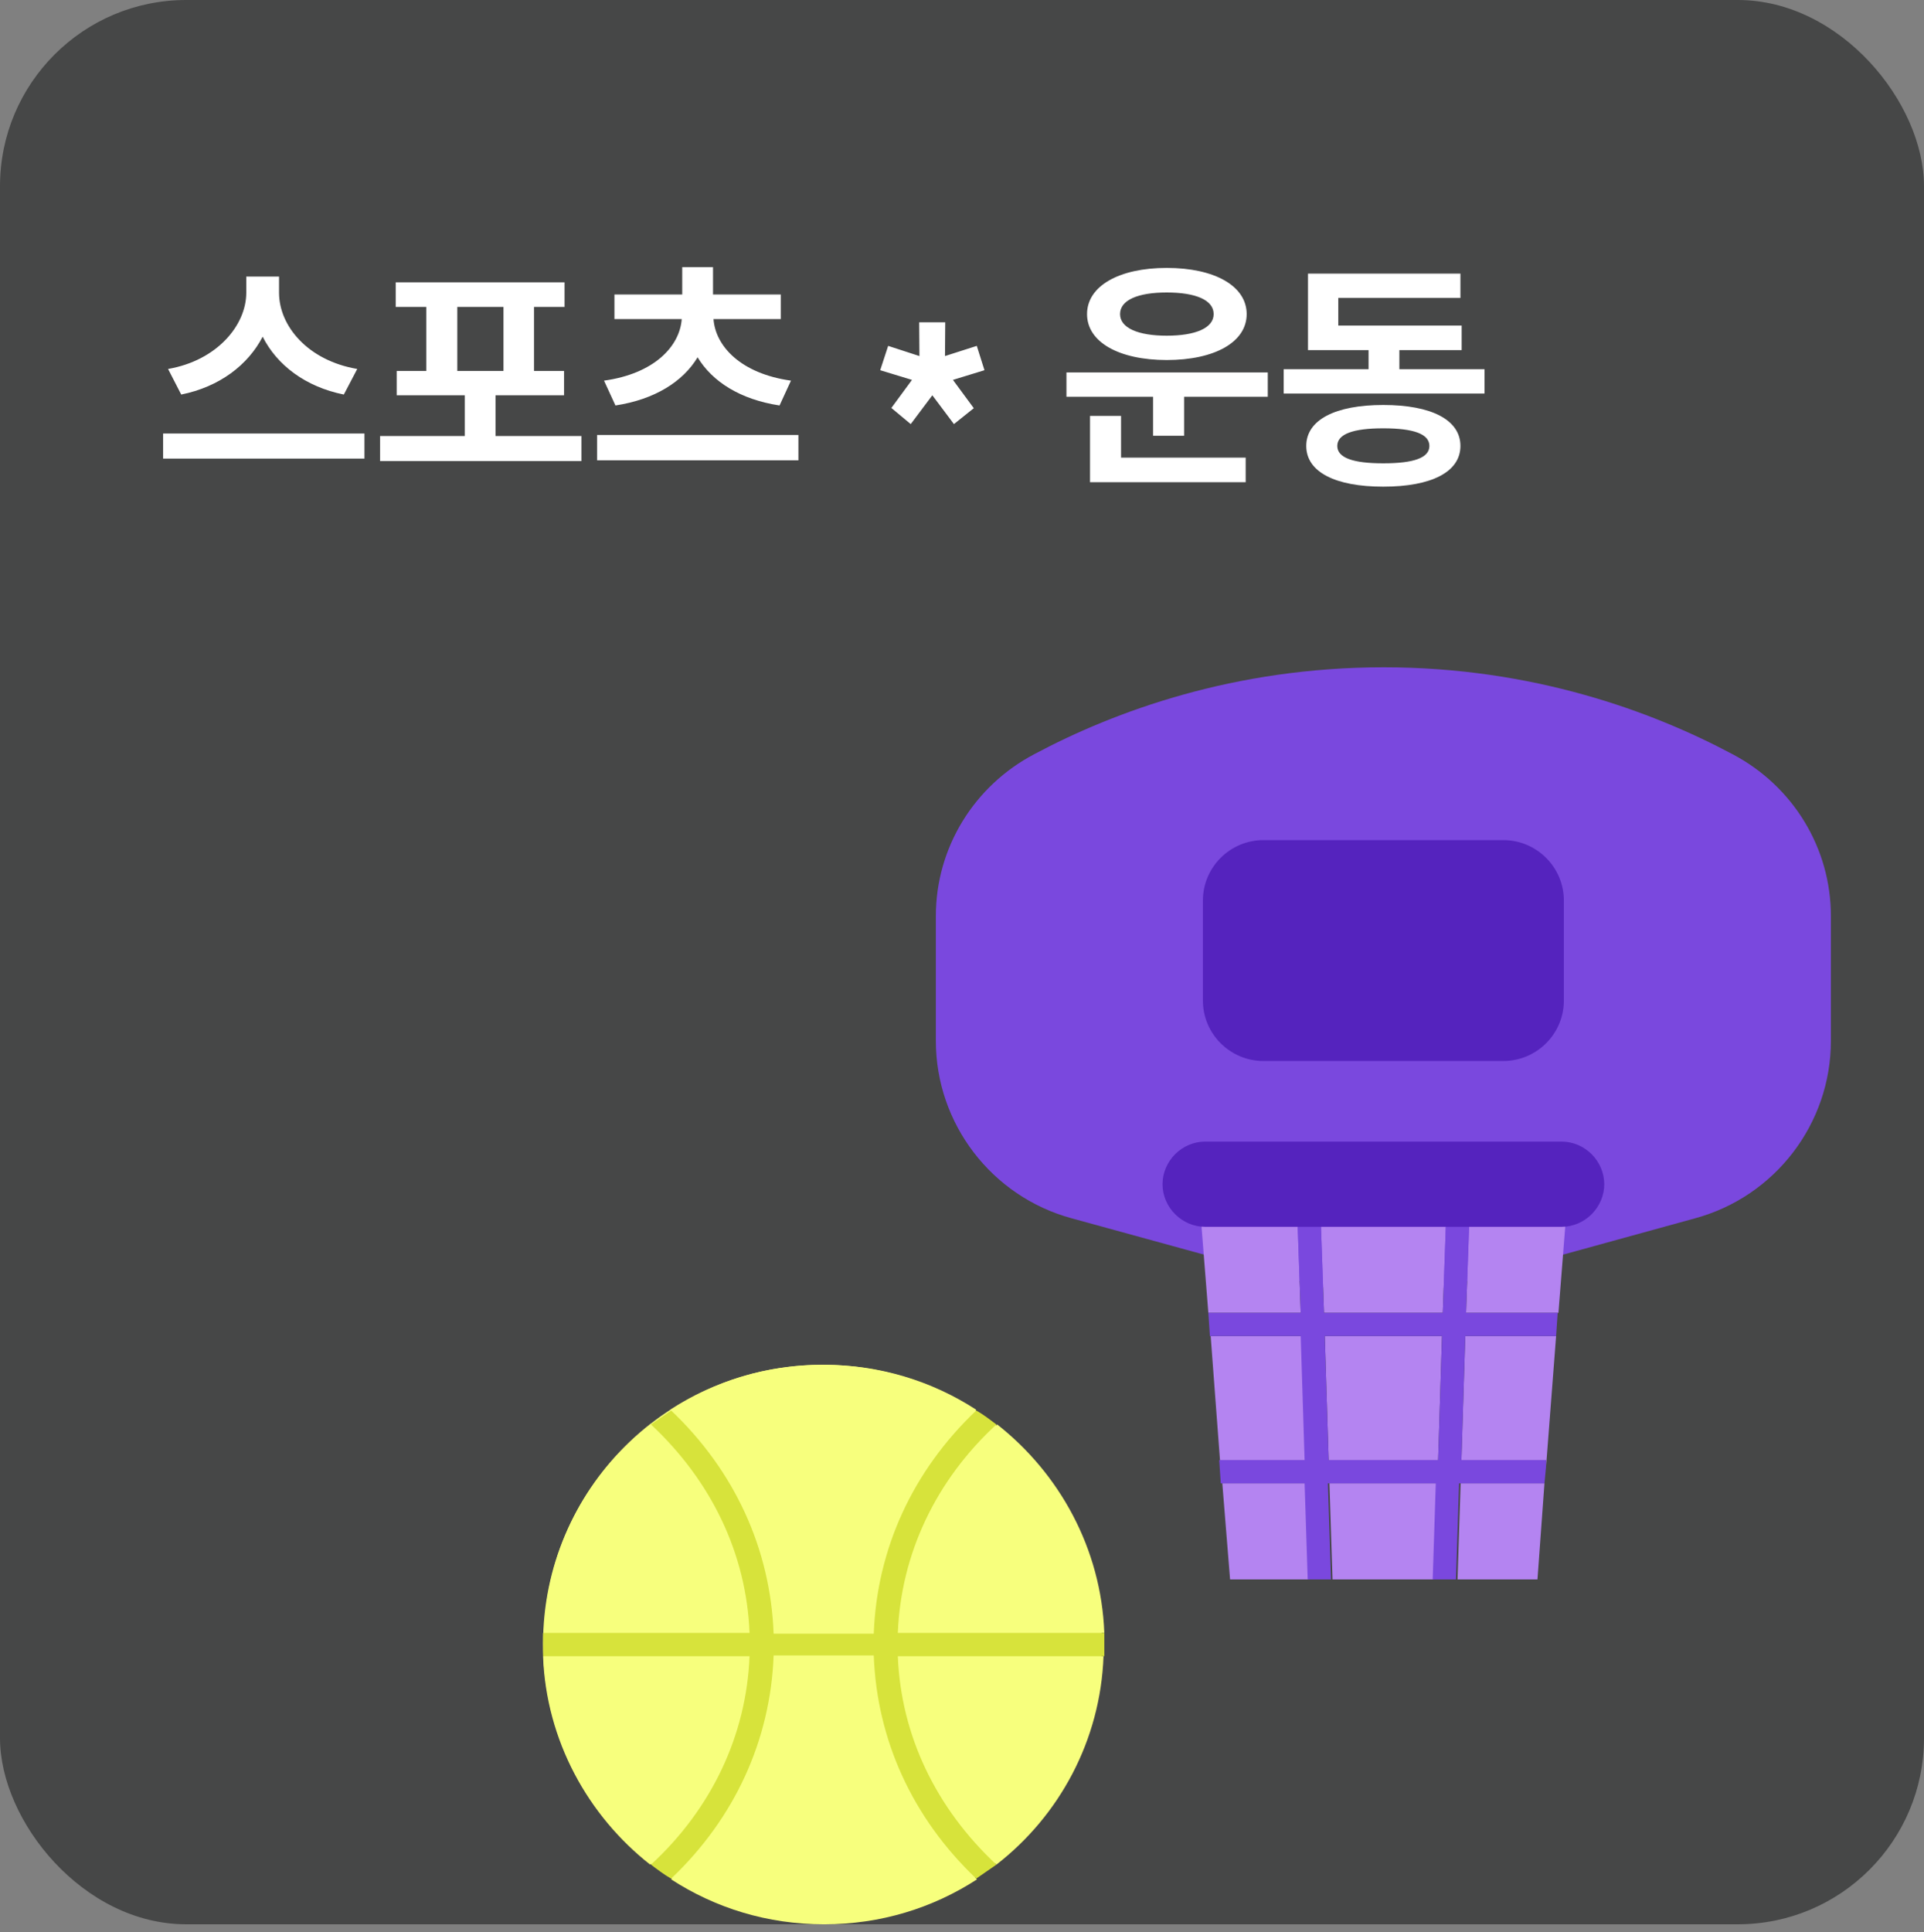 <svg width="248" height="249" viewBox="0 0 248 249" fill="none" xmlns="http://www.w3.org/2000/svg">
<rect x="0" y="0" width="248" height="249" fill="#808080" stroke="none"/>
<rect width="248" height="248" rx="24" fill="#464747"/>
<path d="M31.744 35.648H35.968V37.728C35.968 42.016 39.68 46.464 46.048 47.552L44.32 50.848C39.392 49.856 35.712 47.072 33.856 43.392C31.968 47.04 28.288 49.856 23.36 50.848L21.664 47.552C27.968 46.464 31.744 41.92 31.744 37.728V35.648ZM21.024 59.104V55.872H46.976V59.104H21.024ZM48.993 56.192H59.905V50.944H51.137V47.808H54.945V39.552H51.009V36.384H72.769V39.552H68.833V47.808H72.705V50.944H63.873V56.192H74.945V59.424H48.993V56.192ZM58.945 47.808H64.897V39.552H58.945V47.808ZM76.962 56.064H102.914V59.328H76.962V56.064ZM77.858 49.056C84.322 48.16 87.618 44.64 87.874 41.12H79.201V37.952H87.938V34.432H91.906V37.952H100.642V41.12H91.969C92.225 44.64 95.522 48.16 101.954 49.056L100.482 52.256C95.425 51.488 91.809 49.184 89.921 46.048C88.034 49.184 84.385 51.488 79.329 52.256L77.858 49.056ZM121.841 41.536L121.809 45.888L125.905 44.576L126.897 47.712L122.833 48.96L125.521 52.608L122.961 54.656L120.177 50.944L117.393 54.656L114.897 52.576L117.553 48.96L113.457 47.712L114.481 44.576L118.513 45.888L118.481 41.536H121.841ZM137.462 48H163.414V51.136H152.63V56.16H148.63V51.136H137.462V48ZM140.118 40.48C140.118 36.864 144.246 34.528 150.39 34.528C156.566 34.528 160.694 36.864 160.694 40.48C160.694 44.096 156.566 46.4 150.39 46.4C144.246 46.4 140.118 44.096 140.118 40.48ZM140.502 62.144V53.6H144.502V58.976H160.566V62.144H140.502ZM144.374 40.48C144.374 42.272 146.71 43.264 150.39 43.264C154.102 43.264 156.438 42.272 156.438 40.48C156.438 38.656 154.102 37.696 150.39 37.696C146.71 37.696 144.374 38.656 144.374 40.48ZM165.462 47.584H176.406V45.12H168.598V35.264H188.246V38.4H172.502V41.952H188.406V45.12H180.374V47.584H191.35V50.72H165.462V47.584ZM168.374 57.472C168.374 54.112 172.118 52.192 178.294 52.192C184.502 52.192 188.246 54.112 188.246 57.472C188.246 60.832 184.502 62.72 178.294 62.72C172.118 62.72 168.374 60.832 168.374 57.472ZM172.374 57.472C172.374 59.008 174.422 59.712 178.294 59.712C182.23 59.712 184.246 59.008 184.246 57.472C184.246 55.936 182.23 55.2 178.294 55.2C174.422 55.2 172.374 55.936 172.374 57.472Z" fill="white"/>
<path d="M218.489 157.013C228.795 154.216 235.999 144.828 235.999 134.141V118.06C235.999 109.271 231.096 101.281 223.292 97.186C212.986 91.693 197.576 86 178.365 86C159.053 86 143.644 91.693 133.338 97.186C125.533 101.281 120.63 109.271 120.63 118.06V134.141C120.63 144.828 127.834 154.216 138.14 157.013L174.162 166.9C176.864 167.699 179.766 167.699 182.567 166.9L218.489 157.013Z" fill="#7A48DE"/>
<path d="M167.259 157.811H154.852L155.752 169.197H167.659L167.259 157.811Z" fill="#B484F1"/>
<path d="M200.879 169.197L201.779 157.811H189.372L188.972 169.197H200.879Z" fill="#B484F1"/>
<path d="M167.76 172.193H156.053L157.253 188.174H168.26L167.76 172.193Z" fill="#B484F1"/>
<path d="M185.971 169.197L186.371 157.811H170.262L170.662 169.197H185.971Z" fill="#B484F1"/>
<path d="M157.554 191.17L158.554 203.555H168.76L168.36 191.17H157.554Z" fill="#B484F1"/>
<path d="M171.262 188.174H185.371L185.871 172.193H170.762L171.262 188.174Z" fill="#B484F1"/>
<path d="M171.361 191.17L171.762 203.555H184.869L185.27 191.17H171.361Z" fill="#B484F1"/>
<path d="M188.372 188.174H199.279V189.073L200.579 172.193H188.872L188.372 188.174Z" fill="#B484F1"/>
<path d="M187.871 203.555H198.177L199.078 191.17H188.271L187.871 203.555Z" fill="#B484F1"/>
<path d="M188.973 169.197L189.373 157.811H186.371L185.971 169.197H170.662L170.262 157.811H167.26L167.66 169.197H155.753L155.953 172.193H167.66L168.16 188.173H157.154L157.354 191.169H168.16L168.561 203.554H171.562L171.162 191.169H185.071L184.67 203.554H187.672L188.072 191.169H199.079L199.279 189.072V188.173H188.373L188.873 172.193H200.58L200.78 169.197H188.973ZM185.371 188.173H171.262L170.762 172.193H185.871L185.371 188.173Z" fill="#7A48DE"/>
<path d="M201.28 147.125H155.352C152.35 147.125 149.849 149.622 149.849 152.618C149.849 155.615 152.35 158.111 155.352 158.111H201.28C204.281 158.111 206.783 155.615 206.783 152.618C206.783 149.622 204.281 147.125 201.28 147.125Z" fill="#5523BE"/>
<path d="M193.774 108.273H162.855C158.553 108.273 155.051 111.769 155.051 116.064V128.948C155.051 133.243 158.553 136.738 162.855 136.738H193.774C198.077 136.738 201.579 133.243 201.579 128.948V116.064C201.579 111.769 198.077 108.273 193.774 108.273Z" fill="#5523BE"/>
<ellipse cx="106.022" cy="211.845" rx="36.022" ry="35.956" fill="#F7FF7D"/>
<path d="M96.616 213.444H70C70.4 224.331 75.803 234.019 83.808 240.311C91.713 233.02 96.216 223.532 96.616 213.444Z" fill="#F7FF7D"/>
<path d="M99.718 210.448H112.626C113.026 199.561 117.629 189.474 125.834 181.683C120.13 177.988 113.426 175.891 106.122 175.891C98.818 175.891 92.114 177.988 86.41 181.683C94.715 189.474 99.318 199.561 99.718 210.448Z" fill="#F7FF7D"/>
<path d="M115.728 210.447H142.344C141.943 199.56 136.54 189.872 128.535 183.58C120.63 190.771 116.128 200.26 115.728 210.447Z" fill="#F7FF7D"/>
<path d="M83.908 183.48C75.803 189.773 70.5 199.461 70.1 210.347H96.716C96.215 200.26 91.713 190.771 83.908 183.48Z" fill="#F7FF7D"/>
<path d="M112.625 213.444H99.718C99.317 224.331 94.715 234.418 86.51 242.209C92.213 245.904 98.917 248.002 106.222 248.002C113.526 248.002 120.23 245.904 125.934 242.209C117.629 234.319 113.026 224.231 112.625 213.444Z" fill="#F7FF7D"/>
<path d="M128.435 240.311C136.54 234.019 141.843 224.331 142.244 213.444H115.728C116.128 223.532 120.63 233.02 128.435 240.311Z" fill="#F7FF7D"/>
<path d="M142.344 210.449H115.728C116.128 200.261 120.631 190.773 128.435 183.582C127.635 182.983 126.734 182.284 125.834 181.784C117.629 189.575 113.026 199.662 112.626 210.549H99.718C99.318 199.662 94.715 189.575 86.51 181.784C85.609 182.383 84.809 182.983 83.908 183.582C91.713 190.873 96.216 200.261 96.616 210.449H70C70 210.948 70 211.448 70 211.947C70 212.446 70 212.946 70 213.445H96.616C96.216 223.633 91.713 233.121 83.908 240.312C84.709 240.911 85.609 241.61 86.51 242.11C94.715 234.319 99.318 224.232 99.718 213.345H112.626C113.026 224.232 117.629 234.319 125.834 242.11C126.734 241.511 127.535 240.911 128.435 240.312C120.631 233.021 116.128 223.633 115.728 213.445H142.344C142.344 212.946 142.344 212.446 142.344 211.947C142.344 211.348 142.344 210.848 142.344 210.449Z" fill="#D7E33B"/>
</svg>
